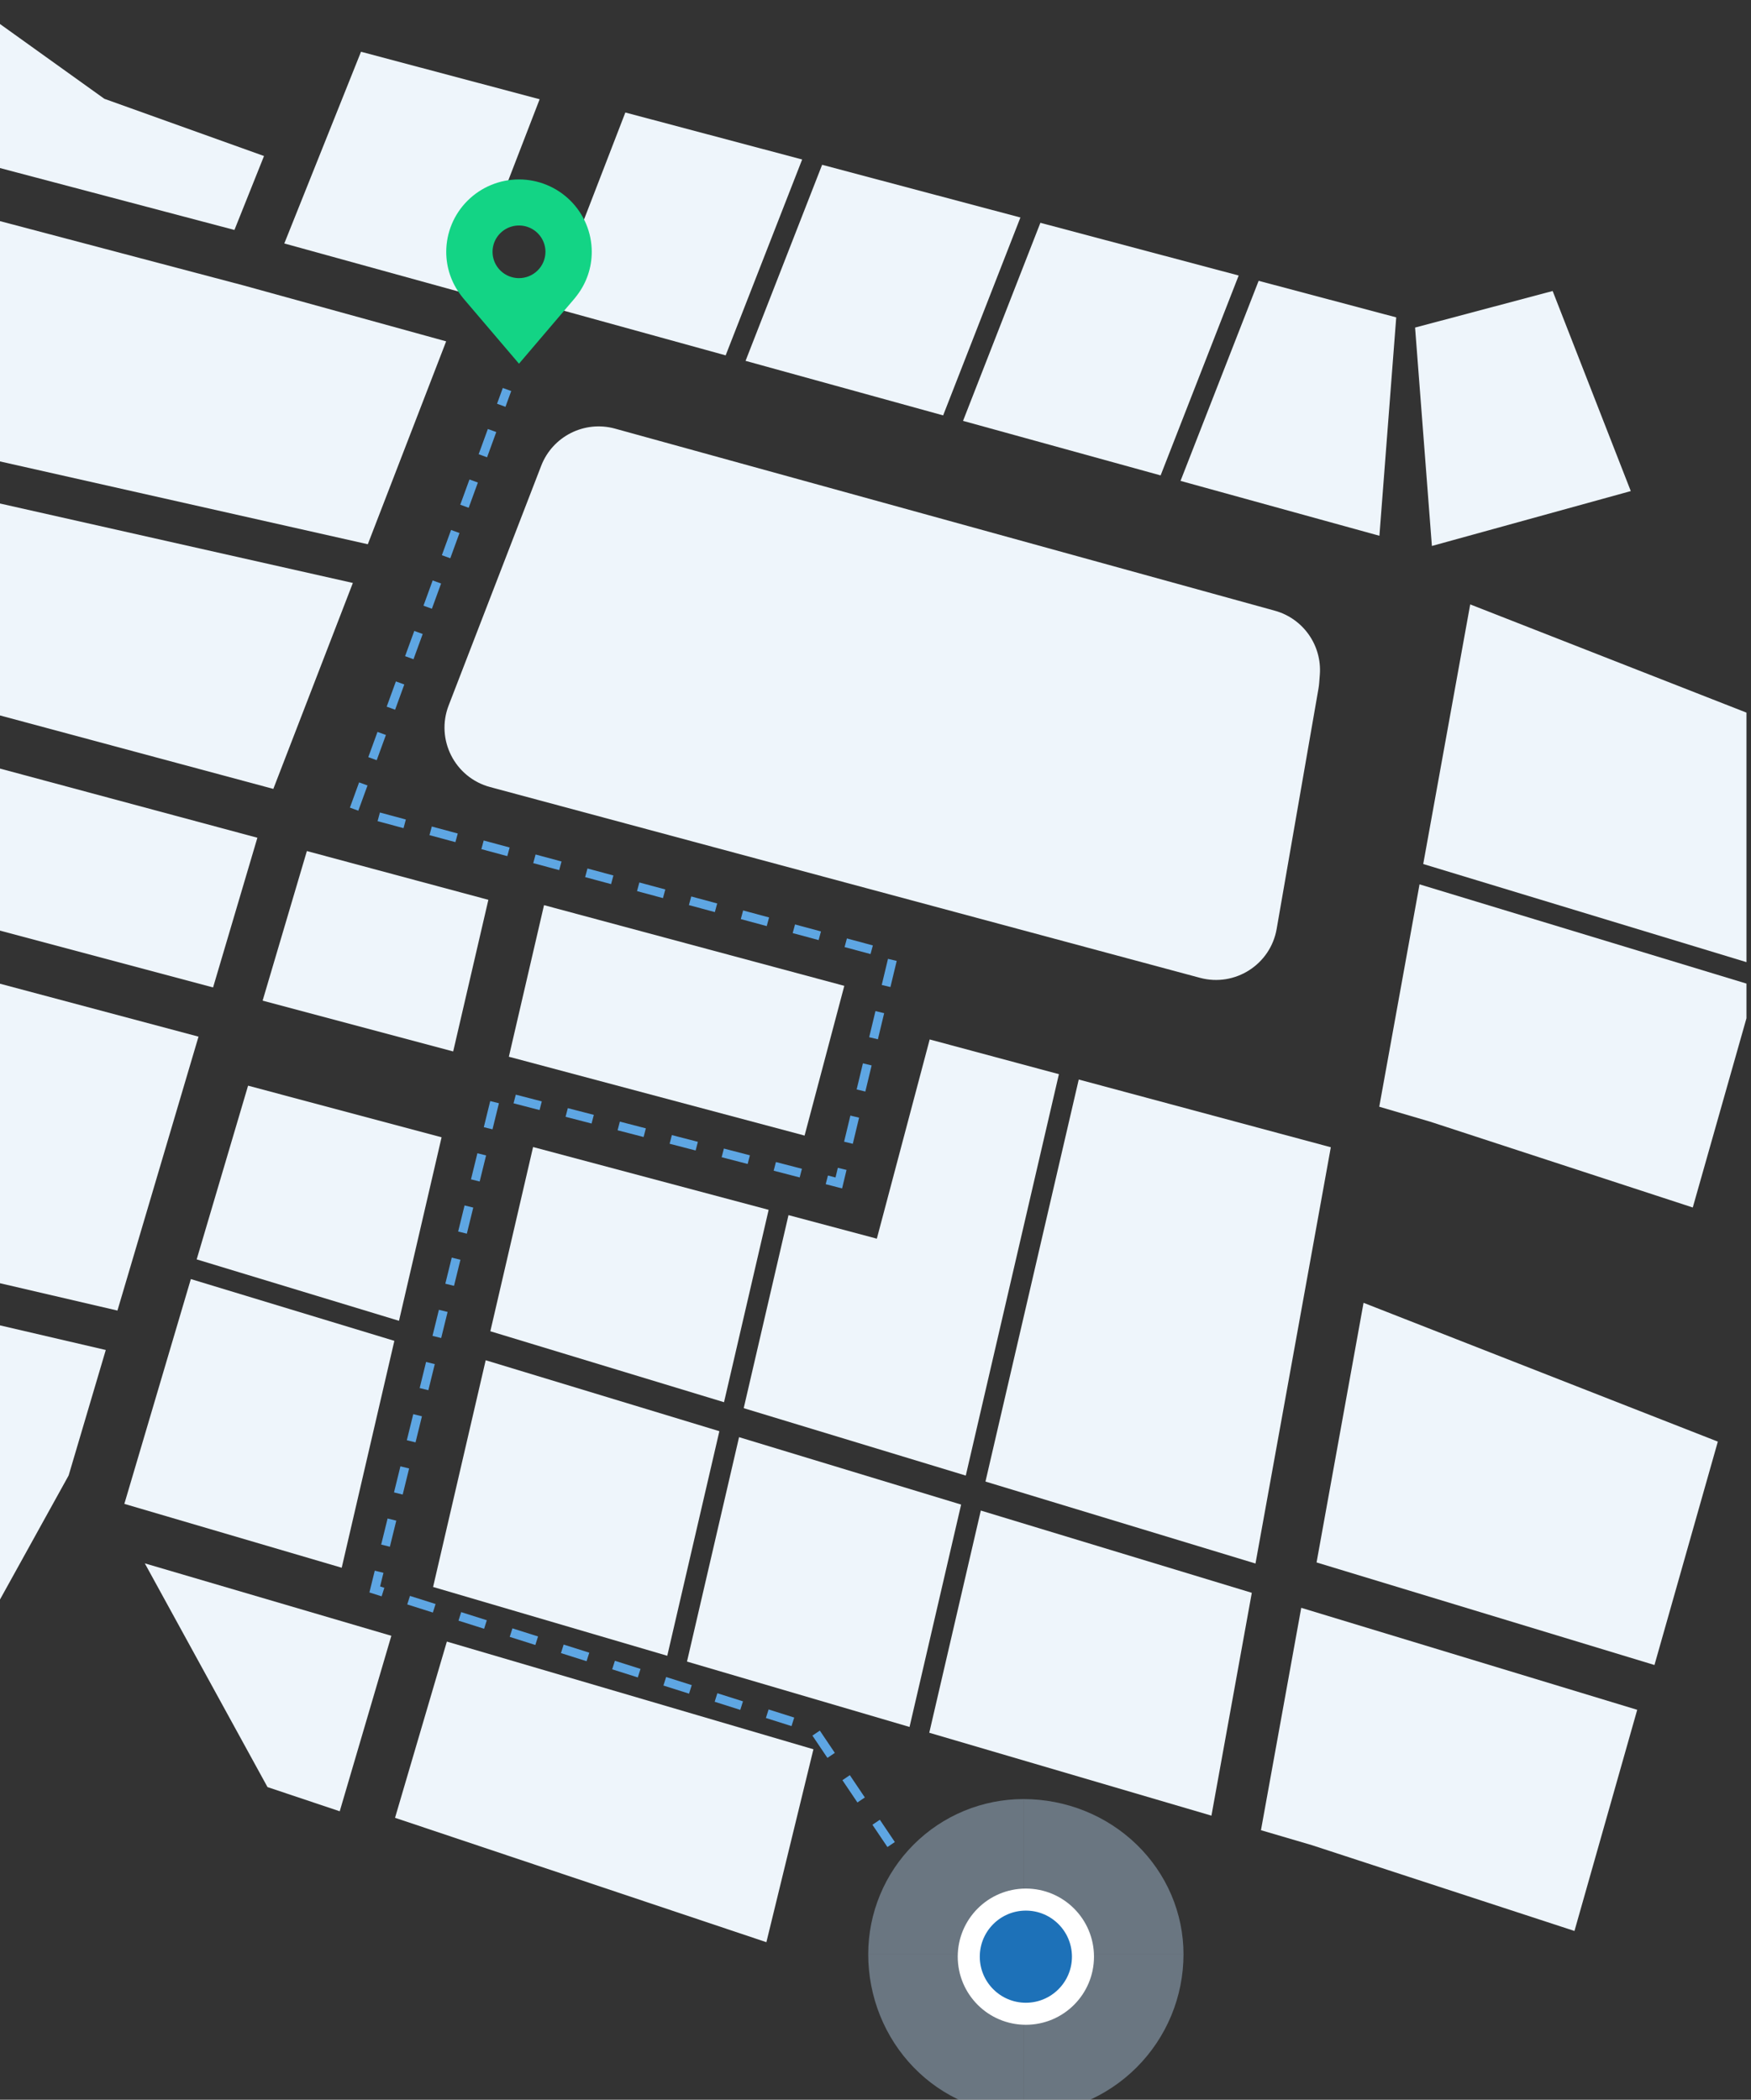 <svg width="361" height="433" viewBox="0 0 361 433" fill="none" xmlns="http://www.w3.org/2000/svg">
<rect x="0" y="0" width="361" height="433" fill="#333333" stroke="none"/>
<g clip-path="url(#clip0_94_3682)">
<path d="M-7.386 145.552L56.351 162.685L72.748 120.215L-7.386 102.169V145.552Z" fill="#EEF5FB"/>
<path d="M91.982 70.392L50.114 58.836L-7.386 43.648V93.492L75.829 112.233L91.982 70.392Z" fill="#EEF5FB"/>
<path d="M40.927 213.774L-7.386 200.892V262.904L24.213 270.261L40.927 213.774Z" fill="#EEF5FB"/>
<path d="M-7.386 343.194L14.152 304.266L21.808 278.391L-7.386 271.594V343.194Z" fill="#EEF5FB"/>
<path d="M20.916 19.943L-7.386 -0.34V32.705L48.333 47.423L54.432 32.173L21.517 20.373L20.916 19.943Z" fill="#EEF5FB"/>
<mask id="mask0_94_3682" style="mask-type:luminance" maskUnits="userSpaceOnUse" x="0" y="-76" width="530" height="530">
<path d="M529.017 -75.706H0V453.311H529.017V-75.706Z" fill="white"/>
</mask>
<g mask="url(#mask0_94_3682)">
<path d="M271.827 142.002L263.206 191.56C261.927 198.913 254.611 203.582 247.402 201.645L101.046 162.305C93.762 160.347 89.782 152.508 92.498 145.472L111.575 96.057C113.925 89.969 120.507 86.654 126.797 88.39L262.823 125.937C268.679 127.553 272.57 133.092 272.104 139.149L271.977 140.8C271.946 141.203 271.897 141.604 271.827 142.002Z" fill="#EEF5FB"/>
</g>
<path d="M259.969 377.418L270.461 380.501L324.605 398.198L337.542 352.591L268.274 331.56C265.579 346.444 262.762 361.997 259.969 377.418Z" fill="#EEF5FB"/>
<path d="M284.358 228.226L294.851 231.31L348.995 249.006L361.931 203.4L292.664 182.368C289.969 197.252 287.152 212.806 284.358 228.226Z" fill="#EEF5FB"/>
<path d="M354.163 297.286L281.121 268.663C278.381 283.807 275.031 302.318 271.433 322.201L341.097 343.353L354.163 297.286Z" fill="#EEF5FB"/>
<path d="M376.154 153.26L303.111 124.638C300.371 139.781 297.021 158.292 293.423 178.175L363.087 199.327L376.154 153.26Z" fill="#EEF5FB"/>
<path d="M284.391 110.486L287.857 65.449L259.493 57.909L243.386 99.168L284.391 110.486Z" fill="#EEF5FB"/>
<path d="M295.21 112.588L291.744 67.55L320.107 60.011L336.215 101.27L295.21 112.588Z" fill="#EEF5FB"/>
<path d="M194.446 85.66L210.377 44.852L169.495 33.984L153.71 74.415L194.446 85.66Z" fill="#EEF5FB"/>
<path d="M113.445 63.302L149.608 73.283L165.378 32.889L128.926 23.199L113.445 63.302Z" fill="#EEF5FB"/>
<path d="M239.283 98.036L255.376 56.815L214.494 45.946L198.547 86.792L239.283 98.036Z" fill="#EEF5FB"/>
<path d="M111.256 20.465L74.428 10.674L58.614 50.207L95.811 60.473L111.256 20.465Z" fill="#EEF5FB"/>
<path d="M165.878 234.176L174.068 203.297L112.161 186.657L104.911 217.918L165.878 234.176Z" fill="#EEF5FB"/>
<path d="M63.268 175.501L54.145 206.349L93.433 216.826L100.686 185.558L63.268 175.501Z" fill="#EEF5FB"/>
<path d="M53.064 172.758L-5.691 156.964L-11.535 188.835L43.93 203.626L53.064 172.758Z" fill="#EEF5FB"/>
<path d="M91.041 234.524L51.144 223.885L40.548 259.707L82.261 272.372L91.041 234.524Z" fill="#EEF5FB"/>
<path d="M152.37 296.368L141.636 342.644L187.518 356.126L198.154 310.269L152.37 296.368Z" fill="#EEF5FB"/>
<path d="M100.134 280.507L89.289 327.26L137.569 341.448L148.311 295.136L100.134 280.507Z" fill="#EEF5FB"/>
<path d="M149.27 289.157L158.471 249.49L109.904 236.539L101.093 274.528L149.27 289.157Z" fill="#EEF5FB"/>
<path d="M39.347 263.766L25.636 310.125L70.45 323.295L81.304 276.505L39.347 263.766Z" fill="#EEF5FB"/>
<path d="M199.113 304.29L218.313 221.514L191.671 214.353L180.774 255.437L162.562 250.581L153.329 290.389L199.113 304.29Z" fill="#EEF5FB"/>
<path d="M258.841 322.425C264.445 291.473 269.901 261.317 274.373 236.583L222.403 222.614L203.172 305.522L258.841 322.425Z" fill="#EEF5FB"/>
<path d="M191.585 357.322L249.76 374.417C252.493 359.329 255.301 343.826 258.082 328.465L202.213 311.501L191.585 357.322Z" fill="#EEF5FB"/>
<path d="M29.855 322.392L55.15 368.528L70.042 373.517L80.682 337.328L29.855 322.392Z" fill="#EEF5FB"/>
<path d="M92.129 338.522L81.444 374.863L158.005 400.513L167.702 360.73L92.129 338.522Z" fill="#EEF5FB"/>
<path opacity="0.4" d="M244 403C244 398.798 243.146 394.637 241.488 390.754C239.83 386.872 237.399 383.344 234.335 380.373C231.27 377.401 227.632 375.044 223.629 373.436C219.625 371.828 215.334 371 211 371L211 403H244Z" fill="#BCDBF5"/>
<path opacity="0.4" d="M244 403C244 407.334 243.146 411.625 241.488 415.629C239.83 419.632 237.399 423.27 234.335 426.335C231.27 429.399 227.632 431.83 223.629 433.488C219.625 435.146 215.334 436 211 436L211 403H244Z" fill="#BCDBF5"/>
<path opacity="0.4" d="M179 403C179 398.798 179.828 394.637 181.436 390.754C183.044 386.872 185.401 383.344 188.373 380.373C191.344 377.401 194.872 375.044 198.754 373.436C202.637 371.828 206.798 371 211 371L211 403H179Z" fill="#BCDBF5"/>
<path opacity="0.4" d="M179 403C179 407.334 179.828 411.625 181.436 415.629C183.044 419.632 185.401 423.27 188.373 426.335C191.344 429.399 194.872 431.83 198.754 433.488C202.637 435.146 206.798 436 211 436L211 403H179Z" fill="#BCDBF5"/>
<circle cx="211.5" cy="403.5" r="11.773" fill="#1D71B8" stroke="white" stroke-width="4.545"/>
<path d="M183.724 380.375L167.568 356.371L77.263 327.772L102.364 225.66L172.934 243.945L178.56 220.503L184.186 197.061L72.936 167.056L104.528 80.322" stroke="#5EA6E3" stroke-width="1.846" stroke-dasharray="5.54 5.54"/>
<path d="M107 37C103.023 37.005 99.211 38.579 96.399 41.378C93.587 44.176 92.005 47.971 92 51.929C91.995 55.163 93.057 58.31 95.022 60.886C95.022 60.886 95.431 61.422 95.498 61.499L107 75L118.508 61.492C118.568 61.42 118.978 60.886 118.978 60.886L118.98 60.882C120.944 58.307 122.005 55.161 122 51.929C121.995 47.971 120.413 44.176 117.601 41.378C114.789 38.579 110.977 37.005 107 37ZM107 57.357C105.921 57.357 104.867 57.039 103.97 56.442C103.073 55.846 102.374 54.998 101.961 54.006C101.548 53.014 101.44 51.922 101.65 50.87C101.861 49.816 102.38 48.849 103.143 48.09C103.906 47.331 104.878 46.814 105.936 46.604C106.994 46.395 108.091 46.502 109.087 46.913C110.084 47.324 110.936 48.02 111.535 48.913C112.135 49.805 112.455 50.855 112.455 51.929C112.453 53.368 111.877 54.748 110.855 55.765C109.832 56.783 108.446 57.355 107 57.357Z" fill="#13D485"/>
</g>
<defs>
<clipPath id="clip0_94_3682">
<rect width="360.064" height="433" fill="white"/>
</clipPath>
</defs>
</svg>
